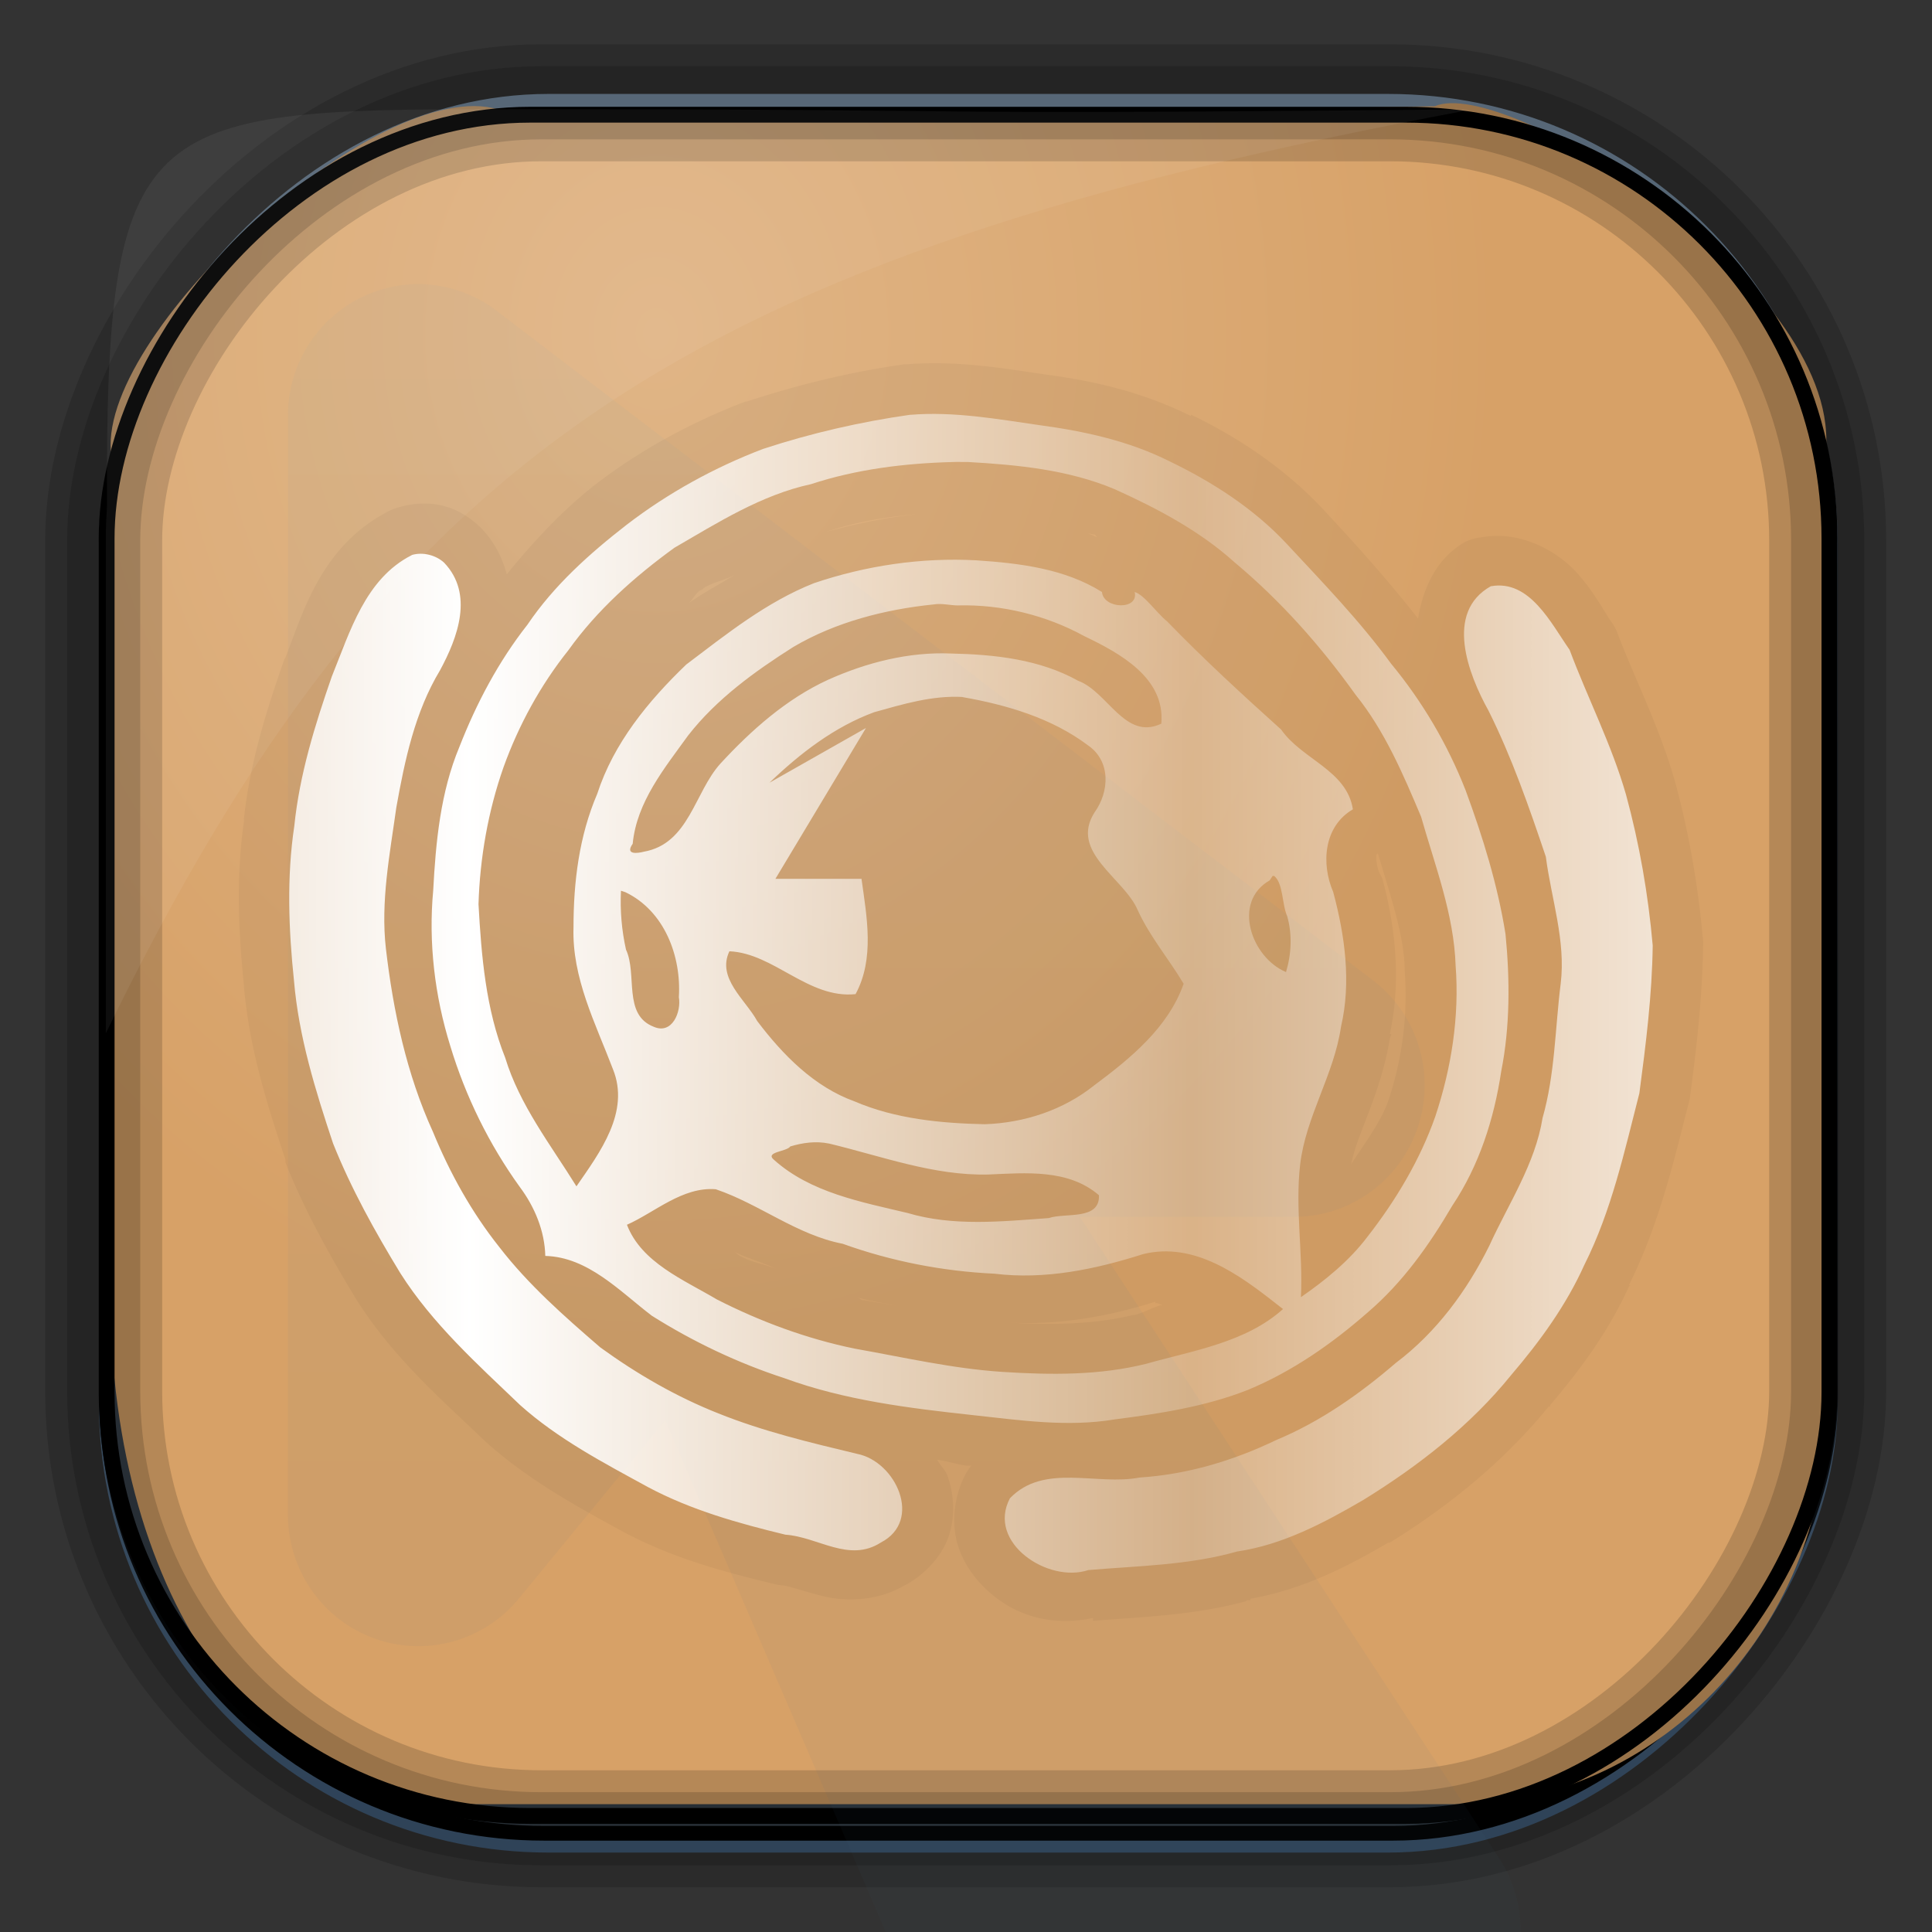 <?xml version="1.0" encoding="UTF-8" standalone="no"?>
<!-- Created with Inkscape (http://www.inkscape.org/) -->
<svg id="svg3449" xmlns:rdf="http://www.w3.org/1999/02/22-rdf-syntax-ns#" xmlns="http://www.w3.org/2000/svg" height="128" width="128" version="1.0" xmlns:cc="http://creativecommons.org/ns#" xmlns:xlink="http://www.w3.org/1999/xlink" xmlns:dc="http://purl.org/dc/elements/1.1/">
 <rect width="100%" height="100%" fill="#333333" stroke="none"/>
 <defs id="defs3451">
  <linearGradient id="linearGradient3514" y2="-9.103" gradientUnits="userSpaceOnUse" x2="66.492" gradientTransform="matrix(.968 0 0 .979 2.179 .166)" y1="-42.638" x1="67.952">
   <stop id="stop4620" style="stop-color:#37414b" offset="0"/>
   <stop id="stop4622" style="stop-color:#37414b;stop-opacity:0" offset="1"/>
  </linearGradient>
  <linearGradient id="linearGradient3516" y2="-11.847" gradientUnits="userSpaceOnUse" x2="58.98" gradientTransform="matrix(.968 0 0 .979 2.179 .166)" y1="-118.55" x1="57.173">
   <stop id="stop4596" offset="0"/>
   <stop id="stop4598" style="stop-opacity:0" offset="1"/>
  </linearGradient>
  <linearGradient id="linearGradient3519" y2="50.369" gradientUnits="userSpaceOnUse" x2="76.558" gradientTransform="matrix(.968 0 0 .979 3.242 -129.19)" y1="13.164" x1="76.558">
   <stop id="stop3392" style="stop-color:#425e7b" offset="0"/>
   <stop id="stop3394" style="stop-color:#7a91a7" offset="1"/>
  </linearGradient>
  <linearGradient id="linearGradient3521" y2="-8.74" gradientUnits="userSpaceOnUse" x2="60.217" gradientTransform="matrix(.968 0 0 .979 2.179 .166)" y1="-123.72" x1="60.395">
   <stop id="stop3392-4-8" style="stop-color:#425e7b" offset="0"/>
   <stop id="stop3394-8-0" style="stop-color:#7a91a7" offset="1"/>
  </linearGradient>
  <radialGradient id="radialGradient3349" gradientUnits="userSpaceOnUse" cy="45.647" cx="42.148" gradientTransform="matrix(.947 0 0 1.139 3.595 -29.89)" r="58.984">
   <stop id="stop2699-5" style="stop-color:#e0b586" offset="0"/>
   <stop id="stop2701-7" style="stop-color:#d7a167" offset="1"/>
  </radialGradient>
  <linearGradient id="linearGradient3370" y2="5.25" gradientUnits="userSpaceOnUse" x2="19.875" gradientTransform="matrix(2.93 0 0 2.955 -4.547 -2.029)" y1="44.52" x1="19.875">
   <stop id="stop3776" style="stop-color:#365a7c" offset="0"/>
   <stop id="stop3778" style="stop-color:#5ea1ca" offset="1"/>
  </linearGradient>
  <linearGradient id="linearGradient3026" y2="25.002" spreadMethod="reflect" gradientUnits="userSpaceOnUse" x2="30.055" y1="25.002" x1="14.851">
   <stop id="stop4122" style="stop-color:#fff" offset="0"/>
   <stop id="stop4124" style="stop-color:#fff;stop-opacity:.235" offset="1"/>
  </linearGradient>
 </defs>
 <rect id="rect892" style="stroke:url(#linearGradient3521);stroke-width:.974;fill:url(#linearGradient3519)" transform="scale(1,-1)" ry="29.296" height="115.54" width="114.22" y="-122.25" x="7.039"/>
 <rect id="rect892-2" style="stroke:url(#linearGradient3516);stroke-width:.974;fill:url(#linearGradient3514)" transform="scale(1,-1)" ry="28.993" height="114.35" width="114.22" y="-121.46" x="7.06"/>
 <path id="rect895" style="fill:url(#radialGradient3349)" d="m33.051 7.26c-7.969-2.449-27.013 15.174-25.653 23.038-0.05 0.974-0.089 1.965-0.089 2.957v52.419c0 20.876 10.712 33.859 22.318 33.859h67.038c12.638 0 24.318-11.245 24.318-25.859v-64.017c0.7-10.928-21.283-24.659-25.926-22.618-47.846 0.865-18.017 0.224-62.003 0.224z"/>
 <rect id="rect892-2-7-8" style="opacity:.159;stroke:#000;stroke-width:4.845;fill:none" transform="scale(1,-1)" ry="28.993" height="114.35" width="114.22" y="-121.16" x="6.869"/>
 <rect id="rect892-2-7-1" style="opacity:.159;stroke:#000;stroke-width:7.751;fill:none" transform="scale(1,-1)" ry="28.993" height="114.35" width="114.22" y="-121.16" x="6.869"/>
 <rect id="rect892-2-7-2-9" ry="28.067" style="stroke:#000;stroke-width:1.049;fill:none" transform="scale(1,-1)" height="112.71" width="114.14" y="-120.31" x="7.065"/>
 <path id="path1187" style="fill:#fff;fill-opacity:.057" d="m33.017 7.232c-23.707 0-26.027 0.674-25.93 26.295-0.043 0.716-0.077 1.444-0.077 2.173v32.76c18.67-38.321 38.34-51.497 90.374-61.179-0.225-0.026-0.46-0.03-0.691-0.03-41.576 0.387-25.652-0.019-63.676-0.019z"/>
 <path id="path4596-6" style="opacity:.05;color:#000000;fill:url(#linearGradient3370)" d="m27.223 18.841a8.645 8.719 0 0 0 -8.148 8.68v72.858a8.645 8.719 0 0 0 15.29 5.541l9.705-11.82 14.649 33.982c0.382-0.079 0.784-0.092 1.19-0.092h40.834a8.645 8.719 0 0 0 -1.373 -4.802l-27.833-42.57h14.283a8.645 8.719 0 0 0 5.22 -15.608l-58.138-44.417a8.645 8.719 0 0 0 -5.676 -1.754z"/>
 <g id="g3020" transform="matrix(3.147 0 0 3.134 -15.6 -13.363)">
  <path id="path3925" style="opacity:.042;block-progression:tb;text-indent:0;color:#000000;text-transform:none" d="m23.969 11.969c-1.111 0.158-2.21 0.428-3.281 0.781a1.061 1.061 0 0 0 -0.031 0c-1.113 0.426-2.197 1.01-3.156 1.75-0.667 0.52-1.295 1.187-1.875 1.906-0.095-0.352-0.255-0.679-0.531-0.969a1.061 1.061 0 0 0 -0.064 -0.062c-0.492-0.455-1.077-0.57-1.719-0.375a1.061 1.061 0 0 0 -0.156 0.062c-1.467 0.746-1.836 2.224-2.188 3.094a1.061 1.061 0 0 0 -0.031 0.062c-0.36 1.036-0.715 2.149-0.844 3.344-0.002 0.021 0.002 0.041 0 0.062-0.17 1.188-0.113 2.368 0 3.469 0.001 0.011-0.001 0.021 0 0.031 0.115 1.316 0.5 2.526 0.875 3.656a1.061 1.061 0 0 0 0 0.062c0.412 1.034 0.948 1.996 1.5 2.906 0.78 1.234 1.805 2.12 2.688 2.969a1.061 1.061 0 0 0 0.032 0.031c0.923 0.829 1.972 1.394 2.906 1.906 1.046 0.56 2.146 0.848 3.156 1.094a1.061 1.061 0 0 0 0.188 0.031c0.091 0.006 0.367 0.101 0.812 0.219 0.43 0.114 1.13 0.146 1.75-0.219 0.019-0.01 0.043-0.02 0.062-0.031 0.401-0.234 0.742-0.613 0.875-1.031 0.142-0.446 0.095-0.881-0.031-1.25-0.045-0.13-0.155-0.223-0.219-0.344 0.204 0.024 0.425 0.103 0.625 0.125 0.027 0.003 0.066-0.003 0.094 0a1.061 1.061 0 0 0 -0.125 0.188c-0.245 0.465-0.299 1.045-0.156 1.5 0.143 0.455 0.436 0.807 0.75 1.062 0.567 0.462 1.303 0.641 2.094 0.469v0.062c0.966-0.083 2.049-0.105 3.188-0.406 0.023-0.006 0.039-0.025 0.062-0.031 0.021-0.003 0.042 0.004 0.062 0v-0.031c1.132-0.199 2.093-0.71 2.906-1.188a1.061 1.061 0 0 0 0.031 0c1.217-0.755 2.387-1.697 3.343-2.876h0.031c0.004-0.005-0.004-0.026 0-0.031 0.624-0.735 1.22-1.54 1.656-2.5 0.006-0.014 0.025-0.017 0.031-0.031h-0.031c0.64-1.29 0.945-2.619 1.25-3.812a1.061 1.061 0 0 0 0.032 -0.126c0.138-1.042 0.267-2.123 0.281-3.25a1.061 1.061 0 0 0 0 -0.094c-0.1-1.136-0.291-2.264-0.593-3.375-0.34-1.189-0.866-2.208-1.219-3.156a1.061 1.061 0 0 0 -0.125 -0.219c-0.147-0.211-0.364-0.646-0.75-1.062s-1.144-0.867-1.969-0.719a1.061 1.061 0 0 0 -0.344 0.094c-0.634 0.356-0.897 1.011-1 1.625-0.657-0.842-1.345-1.605-2-2.312-0.807-0.866-1.789-1.522-2.781-2v0.031c-1.012-0.509-2.041-0.742-3.031-0.875-0.874-0.127-1.876-0.309-2.969-0.219a1.061 1.061 0 0 0 -0.062 0zm1.062 3.125a1.061 1.061 0 0 0 0.031 0c0.015-0.001 0.121-0 0.219 0-0.984-0.026-1.958 0.149-2.906 0.406-0.031 0.009-0.062 0.022-0.094 0.031a1.061 1.061 0 0 0 0.093 -0.032c0.829-0.274 1.718-0.381 2.656-0.406zm2.812 0.438c0.037 0.014 0.089 0.016 0.125 0.031 0.009 0.004 0.023-0.004 0.031 0 0.028 0.013 0.035 0.05 0.062 0.062-0.074-0.031-0.144-0.067-0.219-0.094zm-7.406 0.875c-0.335 0.217-0.703 0.4-1 0.625 0.101-0.08 0.145-0.203 0.25-0.281 0.023-0.013 0.04-0.018 0.062-0.031 0.012-0.009 0.019-0.022 0.031-0.031 0.234-0.136 0.435-0.156 0.656-0.281zm13.531 5.906c0.257 0.867 0.54 1.698 0.562 2.406a1.061 1.061 0 0 0 0 0.062c0.069 0.927-0.047 1.853-0.344 2.75-0.164 0.47-0.502 0.897-0.781 1.344 0.112-0.633 0.611-1.446 0.812-2.656 0.007-0.043 0.025-0.05 0.031-0.094h-0.031c0.246-1.152 0.108-2.294-0.156-3.281a1.061 1.061 0 0 0 -0.064 -0.126c-0.053-0.124-0.076-0.301-0.062-0.375 0.008-0.045 0.029-0.03 0.031-0.031zm-13.562 8.406c0.246 0.133 0.599 0.223 0.906 0.375-0.234-0.099-0.489-0.134-0.719-0.25-0.031-0.018-0.032-0.013-0.062-0.031-0.068-0.041-0.061-0.055-0.125-0.094zm2.593 0.969c0.289 0.084 0.582 0.126 0.875 0.188-0.25-0.048-0.46-0.079-0.719-0.125-0.009-0.002-0.022 0.002-0.031 0-0.045-0.009-0.08-0.052-0.125-0.062zm6.281 0.094v0.031c0.049-0.012 0.108 0.036 0.156 0.031-0.236 0.065-0.332 0.145-0.594 0.219-0.012 0.003-0.019-0.004-0.031 0-0.809 0.2-1.74 0.218-2.688 0.156 1.127 0.071 2.193-0.132 3.156-0.438z"/>
  <path id="path5577" style="block-progression:tb;text-indent:0;color:#000000;text-transform:none;fill:url(#linearGradient3026)" d="m24.125 13.031c-1.052 0.15-2.093 0.39-3.103 0.723-1.025 0.392-2 0.931-2.869 1.601-0.784 0.611-1.533 1.284-2.091 2.114-0.61 0.778-1.075 1.664-1.433 2.583-0.399 0.958-0.498 2.01-0.552 3.037-0.102 1.102 0.032 2.23 0.36 3.287 0.32 1.064 0.817 2.081 1.466 2.984 0.312 0.421 0.521 0.926 0.534 1.454 0.902 0.024 1.569 0.749 2.242 1.264 0.869 0.55 1.813 1.001 2.793 1.321 1.275 0.469 2.631 0.634 3.973 0.781 0.988 0.108 1.99 0.257 2.98 0.09 0.949-0.122 1.911-0.27 2.804-0.624 0.934-0.389 1.773-0.977 2.529-1.644 0.732-0.628 1.29-1.422 1.773-2.249 0.568-0.852 0.881-1.837 1.031-2.844 0.187-0.944 0.184-1.941 0.09-2.898-0.166-1.043-0.477-2.051-0.84-3.04-0.378-0.969-0.907-1.872-1.568-2.676-0.662-0.91-1.443-1.719-2.206-2.543-0.688-0.739-1.562-1.303-2.467-1.74-0.852-0.428-1.788-0.633-2.727-0.76-0.898-0.13-1.81-0.294-2.719-0.219zm1.219 1c1.039 0.059 2.107 0.164 3.074 0.572 0.901 0.408 1.794 0.881 2.531 1.549 0.971 0.814 1.813 1.768 2.547 2.799 0.613 0.763 1.002 1.682 1.379 2.579 0.293 1.037 0.692 2.063 0.727 3.151 0.081 1.077-0.089 2.16-0.427 3.182-0.321 0.919-0.833 1.779-1.431 2.548-0.383 0.508-0.88 0.913-1.399 1.275 0.045-0.936-0.124-1.874-0.016-2.807 0.119-1.014 0.715-1.9 0.86-2.912 0.218-0.934 0.082-1.926-0.164-2.845-0.258-0.601-0.201-1.388 0.414-1.749-0.127-0.827-1.073-1.054-1.51-1.686-0.82-0.741-1.632-1.49-2.4-2.286-0.219-0.175-0.479-0.563-0.684-0.622 0.093 0.39-0.658 0.36-0.688 0-0.789-0.496-1.737-0.609-2.647-0.67-1.156-0.063-2.321 0.111-3.416 0.483-1.002 0.398-1.84 1.076-2.688 1.719-0.801 0.772-1.529 1.662-1.875 2.734-0.382 0.894-0.5 1.862-0.5 2.824-0.034 1.069 0.462 2.025 0.829 2.994 0.369 0.908-0.276 1.766-0.767 2.48-0.543-0.879-1.197-1.718-1.5-2.719-0.409-1.028-0.501-2.15-0.562-3.245 0.03-0.982 0.202-1.968 0.527-2.897 0.319-0.889 0.777-1.732 1.365-2.472 0.605-0.851 1.393-1.555 2.233-2.167 0.913-0.531 1.83-1.117 2.875-1.344 0.959-0.317 1.974-0.441 2.981-0.468 0.111-0.005 0.221 0.002 0.332-0.001zm-11.719 1.969c-0.978 0.497-1.3 1.621-1.682 2.564-0.356 1.026-0.68 2.075-0.79 3.16-0.162 1.085-0.12 2.182-0.007 3.269 0.099 1.183 0.451 2.322 0.823 3.443 0.381 0.958 0.883 1.864 1.417 2.744 0.674 1.067 1.618 1.919 2.521 2.787 0.8 0.719 1.76 1.222 2.696 1.736 0.904 0.484 1.897 0.763 2.889 1.004 0.688 0.047 1.337 0.599 2.009 0.166 0.89-0.462 0.318-1.714-0.5-1.875-0.984-0.237-1.976-0.474-2.918-0.854-0.887-0.352-1.718-0.835-2.488-1.396-0.758-0.657-1.513-1.323-2.127-2.122-0.584-0.738-1.039-1.561-1.395-2.432-0.556-1.222-0.838-2.551-0.992-3.879-0.113-0.996 0.083-1.993 0.219-2.978 0.178-1 0.391-2.021 0.92-2.902 0.375-0.696 0.716-1.615 0.086-2.277-0.173-0.16-0.45-0.231-0.68-0.161zm22.719 0.656c-0.981 0.551-0.477 1.861-0.048 2.635 0.492 0.991 0.853 2.037 1.205 3.084 0.115 0.894 0.424 1.778 0.312 2.688-0.118 0.945-0.118 1.909-0.381 2.835-0.155 0.972-0.718 1.812-1.119 2.696-0.471 0.956-1.115 1.835-1.97 2.482-0.76 0.657-1.591 1.243-2.522 1.632-0.901 0.435-1.871 0.727-2.873 0.791-0.902 0.176-2.009-0.312-2.729 0.438-0.495 0.938 0.802 1.803 1.651 1.518 1.047-0.089 2.112-0.102 3.13-0.392 0.956-0.14 1.835-0.607 2.66-1.091 1.161-0.719 2.254-1.574 3.114-2.643 0.604-0.71 1.157-1.474 1.539-2.328 0.571-1.141 0.843-2.397 1.157-3.625 0.137-1.037 0.268-2.077 0.281-3.125-0.095-1.079-0.278-2.142-0.562-3.188-0.302-1.055-0.805-2.036-1.188-3.062-0.392-0.562-0.839-1.49-1.656-1.344zm-11.219 0.406c0.92-0.023 1.855 0.206 2.66 0.65 0.746 0.359 1.707 0.882 1.621 1.85-0.765 0.365-1.126-0.675-1.75-0.906-0.813-0.456-1.762-0.557-2.678-0.577-0.887-0.038-1.778 0.19-2.585 0.554-0.877 0.403-1.621 1.067-2.269 1.773-0.548 0.608-0.66 1.694-1.613 1.863-0.122 0.032-0.405 0.076-0.234-0.168 0.084-0.884 0.67-1.598 1.169-2.292 0.596-0.767 1.398-1.35 2.212-1.868 0.888-0.526 1.928-0.794 2.95-0.899 0.172-0.03 0.344 0.019 0.517 0.021zm0.094 1.938c0.937 0.166 1.876 0.442 2.643 1.02 0.485 0.335 0.452 0.98 0.139 1.417-0.535 0.839 0.615 1.385 0.906 2.062 0.252 0.559 0.657 1.036 0.969 1.562-0.325 0.925-1.116 1.574-1.876 2.142-0.653 0.527-1.477 0.799-2.311 0.827-0.927-0.02-1.886-0.113-2.744-0.484-0.852-0.308-1.513-0.989-2.047-1.698-0.246-0.451-0.856-0.906-0.585-1.474 0.935 0.04 1.663 1.009 2.656 0.906 0.405-0.751 0.236-1.635 0.125-2.438h-1.812l1.906-3.188c-0.677 0.385-1.354 0.771-2.031 1.156 0.641-0.618 1.365-1.181 2.206-1.491 0.607-0.17 1.219-0.356 1.857-0.321zm6.562 3.781c0.194 0.155 0.162 0.598 0.276 0.855 0.107 0.384 0.088 0.797-0.026 1.177-0.73-0.307-1.14-1.482-0.344-1.938l0.062-0.094h0.031zm-13.657 0.344c0.821 0.396 1.179 1.351 1.125 2.219 0.054 0.307-0.139 0.799-0.531 0.625-0.651-0.254-0.34-1.107-0.582-1.63-0.091-0.41-0.126-0.826-0.106-1.245l0.094 0.031zm4.281 5.312c1.107 0.266 2.209 0.685 3.361 0.656 0.788-0.034 1.683-0.12 2.327 0.438 0.023 0.538-0.711 0.364-1.057 0.483-0.989 0.071-2.008 0.181-2.974-0.108-0.978-0.234-2.041-0.43-2.812-1.125-0.198-0.167 0.273-0.171 0.344-0.281 0.263-0.08 0.54-0.118 0.812-0.062zm-2.375 0.969c0.918 0.313 1.702 0.964 2.667 1.151 1.029 0.371 2.105 0.581 3.197 0.633 1.064 0.13 2.123-0.092 3.128-0.414 1.073-0.266 2.023 0.432 2.816 1.06l0.13 0.101c-0.784 0.708-1.889 0.876-2.875 1.156-0.985 0.249-2.018 0.238-3.026 0.173-1.053-0.068-2.085-0.309-3.121-0.493-1.006-0.208-1.982-0.571-2.895-1.038-0.696-0.415-1.59-0.779-1.895-1.58 0.583-0.258 1.17-0.81 1.875-0.75z"/>
 </g>
</svg>
